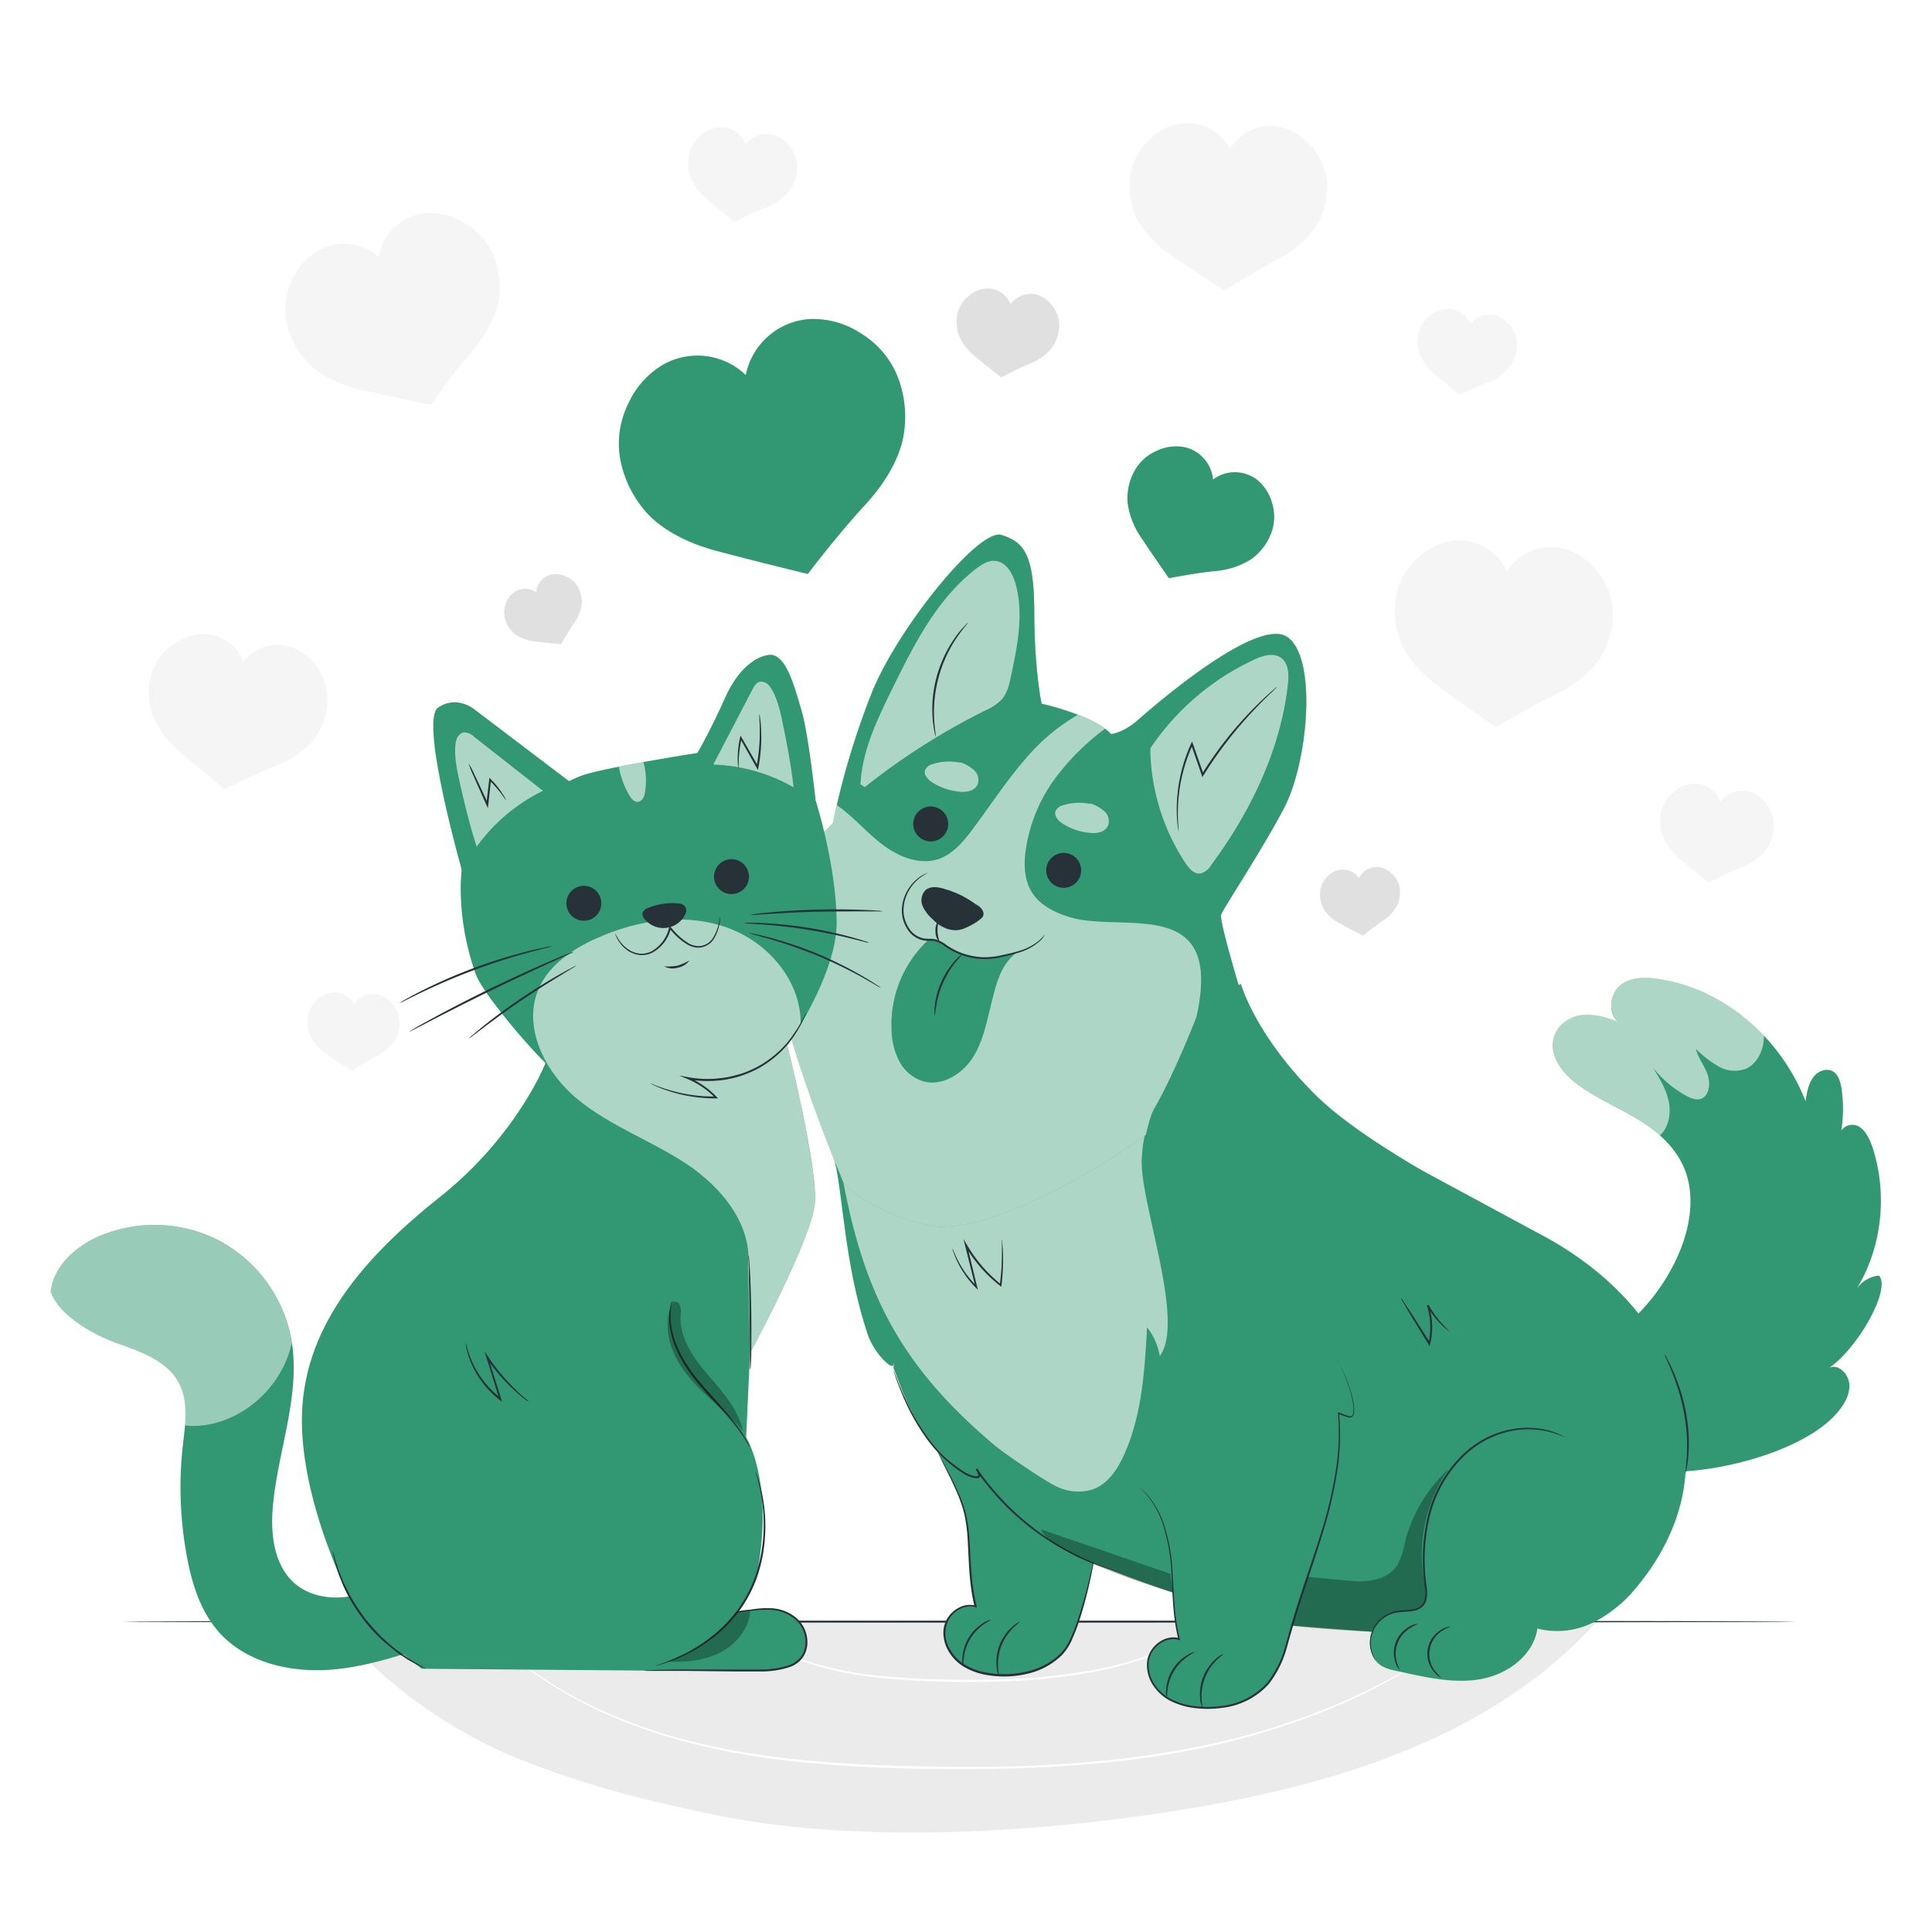 <svg class="animated" id="freepik_stories-cat-and-dog" xmlns="http://www.w3.org/2000/svg" viewBox="0 0 500 500" version="1.1" xmlns:xlink="http://www.w3.org/1999/xlink" xmlns:svgjs="http://svgjs.com/svgjs"><style>svg#freepik_stories-cat-and-dog:not(.animated) .animable {opacity: 0;}svg#freepik_stories-cat-and-dog.animated #freepik--Hearts--inject-23 {animation: 1.5s Infinite  linear floating;animation-delay: 0s;}            @keyframes floating {                0% {                    opacity: 1;                    transform: translateY(0px);                }                50% {                    transform: translateY(-10px);                }                100% {                    opacity: 1;                    transform: translateY(0px);                }            }        </style><g id="freepik--background-complete--inject-23" class="animable" style="transform-origin: 248.815px 253.056px;"><path d="M149.43,151.66a6.44,6.44,0,0,0-3-2.5,6.22,6.22,0,0,0-3.75-.48A5.09,5.09,0,0,0,139.5,151a5,5,0,0,0-.71,2.3,5,5,0,0,0-2-.85,5.07,5.07,0,0,0-3.87.91,6.26,6.26,0,0,0-2.12,3.14,6.44,6.44,0,0,0-.06,3.86,7.93,7.93,0,0,0,2.88,4,11.05,11.05,0,0,0,4.95,1.67c2.89.34,6.65.7,6.65.7s1.67-3,3.32-5.43a11,11,0,0,0,2-4.83A7.84,7.84,0,0,0,149.43,151.66Z" style="fill: rgb(224, 224, 224); transform-origin: 140.524px 157.654px;" id="el1ov6pbfnulz" class="animable"></path><path d="M362.21,229.66a6.41,6.41,0,0,0-1.84-3.4,6.18,6.18,0,0,0-3.32-1.82,5,5,0,0,0-5.35,2.85,4.92,4.92,0,0,0-1.56-1.52,5,5,0,0,0-3.93-.56,6.15,6.15,0,0,0-3.12,2.14,6.42,6.42,0,0,0-1.46,3.58,7.83,7.83,0,0,0,1.22,4.76,11.18,11.18,0,0,0,4,3.37c2.56,1.37,5.94,3.07,5.94,3.07s2.66-2.21,5.07-3.84a11.09,11.09,0,0,0,3.63-3.77A7.84,7.84,0,0,0,362.21,229.66Z" style="fill: rgb(224, 224, 224); transform-origin: 351.968px 233.252px;" id="el933ogar87wa" class="animable"></path><path d="M274.13,84.37a8.38,8.38,0,0,0-1.44-4.76A8,8,0,0,0,269,76.49a6.41,6.41,0,0,0-7.47,2.22,6.39,6.39,0,0,0-1.58-2.32,6.52,6.52,0,0,0-4.81-1.71,7.93,7.93,0,0,0-4.47,1.91,8.29,8.29,0,0,0-2.76,4.13,10.09,10.09,0,0,0,.33,6.31,14.3,14.3,0,0,0,4.17,5.26c2.89,2.38,6.7,5.39,6.7,5.39s3.92-2.11,7.38-3.55A14.24,14.24,0,0,0,272,90.3,10,10,0,0,0,274.13,84.37Z" style="fill: rgb(224, 224, 224); transform-origin: 260.842px 86.174px;" id="elvoi21ez1mr8" class="animable"></path><path d="M417.41,158.26a17.57,17.57,0,0,0-3.61-9.89,16.86,16.86,0,0,0-8.25-6.17,13.75,13.75,0,0,0-10.76,1.11A13.59,13.59,0,0,0,390,147.8,13.57,13.57,0,0,0,376,140a16.82,16.82,0,0,0-9.23,4.58,17.46,17.46,0,0,0-5.34,9.06A21.35,21.35,0,0,0,362.88,167c2.05,4.24,5.67,7.85,9.46,10.64,6.39,4.69,14.83,10.6,14.83,10.6s8-4.94,15.17-8.39c4.24-2.06,8.45-5,11.23-8.75A21.33,21.33,0,0,0,417.41,158.26Z" style="fill: rgb(245, 245, 245); transform-origin: 389.185px 164.068px;" id="elvyc34pes68" class="animable"></path><path d="M127.31,65.2a17.54,17.54,0,0,0-7.25-7.62,16.83,16.83,0,0,0-10-2.38A13.59,13.59,0,0,0,98,66.53,13.56,13.56,0,0,0,82.08,65a16.76,16.76,0,0,0-6.64,7.87,17.51,17.51,0,0,0-1.29,10.45,21.27,21.27,0,0,0,6.63,11.62c3.57,3.08,8.32,4.94,12.92,6,7.73,1.75,17.82,3.82,17.82,3.82S116.92,97,122.09,91c3.07-3.58,5.77-7.9,6.81-12.5A21.31,21.31,0,0,0,127.31,65.2Z" style="fill: rgb(245, 245, 245); transform-origin: 101.593px 79.955px;" id="el6zakrhu8qsa" class="animable"></path><path d="M343.4,47.22a15.83,15.83,0,0,0-3.57-8.83,15.18,15.18,0,0,0-7.64-5.34,12.29,12.29,0,0,0-13.89,5.53,12.34,12.34,0,0,0-3.42-4.17A12.52,12.52,0,0,0,305.39,32a15.23,15.23,0,0,0-8.21,4.42,15.88,15.88,0,0,0-4.57,8.36,19.28,19.28,0,0,0,1.71,12,27.29,27.29,0,0,0,8.88,9.35c5.92,4,13.73,9.15,13.73,9.15s7.13-4.71,13.48-8a27.36,27.36,0,0,0,9.9-8.25A19.35,19.35,0,0,0,343.4,47.22Z" style="fill: rgb(245, 245, 245); transform-origin: 317.873px 53.567px;" id="elher0gyj9dst" class="animable"></path><path d="M103.41,264.06a7.43,7.43,0,0,0-1.67-4.13,7.13,7.13,0,0,0-3.57-2.5A5.73,5.73,0,0,0,91.69,260a5.74,5.74,0,0,0-6-3.09A7.09,7.09,0,0,0,81.82,259a7.39,7.39,0,0,0-2.13,3.9,9,9,0,0,0,.8,5.6,12.73,12.73,0,0,0,4.14,4.37c2.77,1.89,6.42,4.27,6.42,4.27s3.32-2.2,6.29-3.76a12.83,12.83,0,0,0,4.63-3.85A9.09,9.09,0,0,0,103.41,264.06Z" style="fill: rgb(245, 245, 245); transform-origin: 91.487px 266.992px;" id="els9tpab8jhgl" class="animable"></path><path d="M206.31,43.61a8.75,8.75,0,0,0-1.43-5.08A8.38,8.38,0,0,0,201,35.14a6.9,6.9,0,0,0-5.42.15A6.81,6.81,0,0,0,193,37.35a6.81,6.81,0,0,0-1.63-2.5,6.93,6.93,0,0,0-5.08-1.91,8.49,8.49,0,0,0-4.78,1.94,8.77,8.77,0,0,0-3,4.33,10.66,10.66,0,0,0,.22,6.7,15,15,0,0,0,4.33,5.67c3,2.59,7,5.86,7,5.86s4.21-2.17,7.9-3.62a15.13,15.13,0,0,0,5.94-4A10.67,10.67,0,0,0,206.31,43.61Z" style="fill: rgb(245, 245, 245); transform-origin: 192.194px 45.187px;" id="elguod5fb12an" class="animable"></path><path d="M84.75,181.57a14.36,14.36,0,0,0-2.34-8.32A13.79,13.79,0,0,0,76,167.69,11.15,11.15,0,0,0,63,171.31a11.15,11.15,0,0,0-11-7.22,13.87,13.87,0,0,0-7.84,3.18,14.4,14.4,0,0,0-4.93,7.09,17.54,17.54,0,0,0,.36,11,24.84,24.84,0,0,0,7.09,9.3c5,4.24,11.49,9.6,11.49,9.6s6.89-3.55,12.94-5.94a24.73,24.73,0,0,0,9.74-6.47A17.43,17.43,0,0,0,84.75,181.57Z" style="fill: rgb(245, 245, 245); transform-origin: 61.636px 184.168px;" id="elw5srghw8zd" class="animable"></path><path d="M459.11,214a9.19,9.19,0,0,0-1.49-5.3,8.88,8.88,0,0,0-4.06-3.54,7.08,7.08,0,0,0-8.32,2.31,7.07,7.07,0,0,0-7-4.6,8.74,8.74,0,0,0-5,2,9.18,9.18,0,0,0-3.14,4.52,11.07,11.07,0,0,0,.23,7,15.74,15.74,0,0,0,4.51,5.92c3.15,2.7,7.32,6.11,7.32,6.11s4.38-2.26,8.24-3.78a15.86,15.86,0,0,0,6.2-4.12A11.09,11.09,0,0,0,459.11,214Z" style="fill: rgb(245, 245, 245); transform-origin: 444.377px 215.64px;" id="elxa0wvy80b9b" class="animable"></path><path d="M392.64,89.65A8,8,0,0,0,391.33,85a7.64,7.64,0,0,0-3.54-3.09,6.19,6.19,0,0,0-7.26,2A6.14,6.14,0,0,0,379,81.68a6.29,6.29,0,0,0-4.62-1.74,7.64,7.64,0,0,0-4.36,1.77,8,8,0,0,0-2.74,3.94,9.64,9.64,0,0,0,.2,6.1,13.84,13.84,0,0,0,3.94,5.17c2.75,2.35,6.39,5.34,6.39,5.34s3.82-2,7.19-3.3a13.76,13.76,0,0,0,5.41-3.6A9.73,9.73,0,0,0,392.64,89.65Z" style="fill: rgb(245, 245, 245); transform-origin: 379.762px 91.097px;" id="eluizxst77wo" class="animable"></path><path d="M87.14,420.47c11,15,30.67,28.37,48,35.1s30.43,10,48.64,13.87c36.3,7.75,83.46,5.28,123.18-1.25s79.94-19,106.71-49Z" style="fill: rgb(235, 235, 235); transform-origin: 250.405px 446.725px;" id="elzkcja14bl7b" class="animable"></path><path d="M379.68,421.38l-.53.45c-.38.29-.91.72-1.6,1.27-1.39,1.12-3.51,2.69-6.3,4.63s-6.31,4.18-10.53,6.55A156.45,156.45,0,0,1,346,441.51a188.3,188.3,0,0,1-40.92,12c-15.83,2.89-33.53,4.19-52.08,4.31s-36.26-.49-52.23-2.55A184.81,184.81,0,0,1,178.33,451a137.38,137.38,0,0,1-18.86-6.31,107.75,107.75,0,0,1-24.88-14.38c-2.67-2.11-4.65-3.87-5.94-5.1l-1.47-1.41c-.33-.32-.48-.5-.48-.5l.52.46,1.5,1.37c1.32,1.21,3.31,2.94,6,5a109.64,109.64,0,0,0,24.9,14.2,137.15,137.15,0,0,0,18.83,6.23,185.6,185.6,0,0,0,22.39,4.18c15.93,2,33.62,2.54,52.16,2.51s36.19-1.4,52-4.26a189.61,189.61,0,0,0,40.87-11.87A158.63,158.63,0,0,0,360.58,434c4.22-2.35,7.73-4.57,10.55-6.46s4.95-3.46,6.36-4.56l1.62-1.23C379.48,421.51,379.68,421.38,379.68,421.38Z" style="fill: rgb(255, 255, 255); transform-origin: 253.19px 439.607px;" id="elvj5786q55fr" class="animable"></path><path d="M316.43,419s-.08.08-.27.22l-.81.59c-.71.52-1.8,1.24-3.23,2.13a75.64,75.64,0,0,1-12.81,6.19,103,103,0,0,1-20.43,5.26,171.08,171.08,0,0,1-25.78,1.88,231.12,231.12,0,0,1-25.82-1.1,88,88,0,0,1-20.59-4.6A56.58,56.58,0,0,1,194,423.11c-1.38-1-2.4-1.79-3.08-2.36l-.75-.67-.25-.23a1.44,1.44,0,0,1,.28.19l.79.63c.69.55,1.73,1.32,3.12,2.27a58.85,58.85,0,0,0,12.68,6.27,89.58,89.58,0,0,0,20.52,4.46,237.93,237.93,0,0,0,25.77,1.06,174.14,174.14,0,0,0,25.7-1.83,104.51,104.51,0,0,0,20.38-5.14,78.1,78.1,0,0,0,12.83-6c1.44-.85,2.55-1.54,3.28-2l.84-.55Z" style="fill: rgb(255, 255, 255); transform-origin: 253.175px 427.145px;" id="eldbqj3hdzriv" class="animable"></path></g><g id="freepik--Floor--inject-23" class="animable" style="transform-origin: 248.23px 419.68px;"><path d="M464.79,419.68c0,.14-97,.26-216.55.26s-216.57-.12-216.57-.26,96.94-.26,216.57-.26S464.79,419.53,464.79,419.68Z" style="fill: rgb(38, 50, 56); transform-origin: 248.23px 419.68px;" id="elbbz8xvg8bs7" class="animable"></path></g><g id="freepik--Dog--inject-23" class="animable" style="transform-origin: 343.541px 290.284px;"><path d="M486.27,330.12A8,8,0,0,0,480.2,334c6.72-10.47,8.43-24.64,4.47-36.87-.78-2.37-1.94-4.89-4.08-5.82a3.51,3.51,0,0,0-4.06,1.27,35.48,35.48,0,0,0,.06-10.79c-.24-1.6-.68-3.33-1.89-4.28-1.67-1.32-4.14-.45-5.42,1.27s-1.69,4-2,6.22c-6.63-17-22-29.58-38.65-31.72-3.31-.43-7-.37-9.53,1.9s-3.05,7.43-.15,9.3c-3.14-1.15-6.43-2.2-9.69-1.77s-6.5,2.72-7.24,6.22c-1,4.54,2.46,8.85,6,11.52,4.83,3.62,10.35,5.93,15.48,9s10.07,7.22,12.45,13.07c3,7.46,1.25,16.2-2.12,23.35-6.29,13.37-18.11,23.39-31.54,26.72l10.94,24.17c13.84,9.44,51.32,1.75,62.22-11.13,1.72-2,3.32-4.55,3.15-7.35s-3-5.48-5.26-4.25C480.79,349,489.51,333.55,486.27,330.12Z" style="fill: rgb(49, 152, 115); transform-origin: 444.405px 317.014px;" id="el4duqcpaevfg" class="animable"></path><g id="elb97o4wj05as"><g style="opacity: 0.6; transform-origin: 429.168px 273.436px;" class="animable"><path d="M402,268.9c-1,4.54,2.46,8.85,6,11.52,4.83,3.62,10.35,5.93,15.48,9a41.31,41.31,0,0,1,6.1,4.42c2.09-1.83,2.88-5.26,2.38-8.27-.57-3.46-2.45-6.49-4.28-9.4a28.55,28.55,0,0,0,8.71,7.42c1.23.67,2.65,1.25,3.93.74,2.07-.84,2.4-4,1.58-6.3s-2.4-4.21-3-6.56a27.06,27.06,0,0,0,6,4.59,8.22,8.22,0,0,0,7.06.48c2.56-1.19,4.17-4.15,4.49-7.19a12.38,12.38,0,0,0,.06-1.36c-7.58-8-17.47-13.42-27.86-14.75-3.31-.43-7-.37-9.53,1.9s-3.05,7.43-.15,9.3c-3.14-1.15-6.43-2.2-9.69-1.77S402.71,265.4,402,268.9Z" style="fill: rgb(255, 255, 255); transform-origin: 429.168px 273.436px;" id="elprxfknn1rw" class="animable"></path></g></g><path d="M398,319.09l-29.64-16s-18.09-10.19-27.21-19.05c-16.19-15.73-20-29.39-20-29.39l-87.4,40.12L216,300.4c2.22,9.29,2.55,26.86,8.51,44.83,1.65,5,6.52,9.6,6.74,7.93.17-1.39,0,.92,0,.92,3.09,8.16,6.66,18.75,17.25,26.12,7.93,12,24.88,18.86,31.81,22.82,10.25,5.85,49.15,17.33,49.15,17.33l30.25,2.31,75.82-60.17S431,336.21,398,319.09Z" style="fill: rgb(49, 152, 115); transform-origin: 325.765px 338.655px;" id="eltj1yc7ubwrs" class="animable"></path><path d="M295.17,385.14c5.18,4.54,7.17,11.71,7.88,18.55s.39,13.84,2.11,20.5c-3.41-1-7.19,1.74-7.94,5.22s1.07,7.15,3.88,9.33a17.67,17.67,0,0,0,10,3.24c6,.33,12.47-1.34,16.59-5.77,3.78-4.06,5.1-9.75,6.6-15.1,2.56-9.16,6-18.06,8.64-27.2s4.41-18.7,3.49-28.17l2.58.9c3.19.93.14-9.76-3.05-14.57" style="fill: rgb(49, 152, 115); transform-origin: 322.76px 397.045px;" id="elpa27mnpysa" class="animable"></path><path d="M345.93,352.07a10.33,10.33,0,0,1,.7,1.07,29.59,29.59,0,0,1,1.66,3.35,33.89,33.89,0,0,1,1.84,5.72,14.13,14.13,0,0,1,.29,1.82,5.21,5.21,0,0,1-.11,2,1.07,1.07,0,0,1-.78.8,1.65,1.65,0,0,1-.59,0l-.51-.18-2.08-.71.2-.17a60.43,60.43,0,0,1-.36,14.19,109.5,109.5,0,0,1-3.89,16.87c-1.79,6-4,12.21-6.12,18.83-1.07,3.3-2,6.73-3,10.21a27.2,27.2,0,0,1-4.82,9.95A19.14,19.14,0,0,1,316.21,442a27,27,0,0,1-6.72.08,19.19,19.19,0,0,1-6.31-1.76,11.89,11.89,0,0,1-4.77-4.19,9.36,9.36,0,0,1-1.55-5.91c.36-4.14,4.61-7.34,8.36-6.26l-.27.26c-1.51-6.1-1.44-11.86-1.78-16.86A47.8,47.8,0,0,0,301,394.62a23,23,0,0,0-3.88-7.31,17.69,17.69,0,0,0-1.46-1.63c-.35-.34-.53-.54-.53-.54a14.6,14.6,0,0,1,2.1,2.09,22.65,22.65,0,0,1,4,7.31,47.12,47.12,0,0,1,2.25,12.82c.37,5,.34,10.76,1.85,16.77l.09.37-.36-.1c-3.43-1-7.47,2-7.77,5.88a8.84,8.84,0,0,0,1.49,5.61,11.3,11.3,0,0,0,4.59,4,18.43,18.43,0,0,0,6.14,1.7,26,26,0,0,0,6.59-.08A18.64,18.64,0,0,0,328,435.44a26.78,26.78,0,0,0,4.72-9.77c1-3.45,1.91-6.91,3-10.21,2.1-6.63,4.36-12.87,6.17-18.81a109.38,109.38,0,0,0,3.93-16.8,61.17,61.17,0,0,0,.45-14.1l0-.24.23.08,2.08.73a2.07,2.07,0,0,0,1,.22.8.8,0,0,0,.56-.61,5,5,0,0,0,.12-1.88,16.36,16.36,0,0,0-.27-1.79,34.85,34.85,0,0,0-1.76-5.7,33.34,33.34,0,0,0-1.57-3.37c-.2-.36-.36-.63-.47-.84A1.75,1.75,0,0,1,345.93,352.07Z" style="fill: rgb(38, 50, 56); transform-origin: 322.8px 397.161px;" id="elfka0s8widyg" class="animable"></path><path d="M309.21,427.52c0,.08-.74.41-1.83,1.18a12.28,12.28,0,0,0-5.22,8.61c-.18,1.32-.12,2.16-.2,2.17a5.28,5.28,0,0,1-.17-2.21,11.26,11.26,0,0,1,5.39-8.88A5.21,5.21,0,0,1,309.21,427.52Z" style="fill: rgb(38, 50, 56); transform-origin: 305.476px 433.5px;" id="eluych2monyom" class="animable"></path><path d="M316.68,428c.05.07-.72.56-1.74,1.57a13.14,13.14,0,0,0-3.07,4.6,13.47,13.47,0,0,0-.9,5.47c.07,1.43.29,2.31.21,2.33a6,6,0,0,1-.57-2.31,12.07,12.07,0,0,1,4.08-10.37A5.86,5.86,0,0,1,316.68,428Z" style="fill: rgb(38, 50, 56); transform-origin: 313.613px 434.985px;" id="elxljmhy8ck0l" class="animable"></path><path d="M242.8,376.05c3.23,6.74,6.84,12.44,7.54,19.28s.4,13.84,2.11,20.5c-3.41-1-7.18,1.75-7.93,5.22s1.06,7.16,3.87,9.34a17.79,17.79,0,0,0,10,3.23c6,.34,12.47-1.34,16.59-5.77,3.78-4.06,6.87-18.12,8-23.56" style="fill: rgb(49, 152, 115); transform-origin: 262.89px 404.856px;" id="el6ry2dvjloh" class="animable"></path><path d="M283,404.29a1.73,1.73,0,0,1,0,.3q-.06.33-.15.87c-.15.76-.37,1.89-.69,3.33a104.46,104.46,0,0,1-3.3,12c-.43,1.25-1,2.53-1.56,3.85a13.4,13.4,0,0,1-2.53,3.75,18.55,18.55,0,0,1-8.69,4.73,26.14,26.14,0,0,1-11,.31,17,17,0,0,1-5.49-2,11.29,11.29,0,0,1-4.22-4.29,9.52,9.52,0,0,1-1.22-4.27,7.14,7.14,0,0,1,1.14-4.21,7.55,7.55,0,0,1,3.2-2.76,6.58,6.58,0,0,1,2-.55,6.14,6.14,0,0,1,2.05.19l-.31.3c-1.47-5.89-1.44-11.56-1.76-16.54a43.19,43.19,0,0,0-.8-7,34,34,0,0,0-1.87-5.72c-1.44-3.38-2.82-6-3.68-7.78-.44-.91-.78-1.6-1-2.08-.1-.22-.18-.4-.24-.55s-.08-.18-.07-.19a1,1,0,0,1,.11.18c.07.14.16.31.28.52.25.5.61,1.18,1.06,2,.91,1.79,2.33,4.35,3.82,7.74a34.63,34.63,0,0,1,2,5.76,43.08,43.08,0,0,1,.85,7c.36,5,.36,10.64,1.82,16.45l.11.43-.42-.13c-2.44-.73-5.26.66-6.71,2.92a7.68,7.68,0,0,0,.11,7.95,10.87,10.87,0,0,0,4,4.1,16.39,16.39,0,0,0,5.32,1.94,25.78,25.78,0,0,0,10.74-.28,18.15,18.15,0,0,0,8.5-4.56,13,13,0,0,0,2.47-3.63,38.41,38.41,0,0,0,1.58-3.8,116,116,0,0,0,3.46-12q.5-2.12.78-3.3c.08-.36.15-.64.2-.86A1.32,1.32,0,0,1,283,404.29Z" style="fill: rgb(38, 50, 56); transform-origin: 262.907px 404.925px;" id="ell6zaq60ug5d" class="animable"></path><path d="M256.51,419.16c0,.08-.74.41-1.84,1.18a12.33,12.33,0,0,0-5.22,8.61c-.18,1.33-.11,2.17-.2,2.17a5.25,5.25,0,0,1-.17-2.2,11.36,11.36,0,0,1,5.39-8.89A5.42,5.42,0,0,1,256.51,419.16Z" style="fill: rgb(38, 50, 56); transform-origin: 252.771px 425.14px;" id="eloconvui4hj" class="animable"></path><path d="M264,419.68c0,.07-.71.55-1.74,1.56a13.57,13.57,0,0,0-3.07,4.61,13.42,13.42,0,0,0-.89,5.46c.06,1.44.29,2.31.2,2.33a5.89,5.89,0,0,1-.57-2.3A12.07,12.07,0,0,1,262,421,5.76,5.76,0,0,1,264,419.68Z" style="fill: rgb(38, 50, 56); transform-origin: 260.933px 426.66px;" id="elvinvc9sxkv" class="animable"></path><path d="M290.41,407a5.07,5.07,0,0,1-.86-.2c-.55-.15-1.38-.35-2.42-.68a64.84,64.84,0,0,1-8.62-3.41,68.36,68.36,0,0,1-11.69-7.22,66.87,66.87,0,0,1-11.92-11.88c-.86-1.06-1.59-2.19-2.38-3.26l.43-.3a4,4,0,0,1,.8,1.65.81.81,0,0,1-.19.59.87.87,0,0,1-.51.26,2.59,2.59,0,0,1-.93-.05,8.33,8.33,0,0,1-3.09-1.35l0,0a34,34,0,0,1-9.33-9,54.26,54.26,0,0,1-5.18-8.92c-1.21-2.64-2-4.8-2.56-6.3-.27-.74-.44-1.33-.57-1.73a5.23,5.23,0,0,1-.17-.6,2.61,2.61,0,0,1,.25.57c.17.43.38,1,.66,1.7.56,1.48,1.43,3.62,2.69,6.22a55,55,0,0,0,5.23,8.81,34.16,34.16,0,0,0,9.25,8.85h0l0,0a8.15,8.15,0,0,0,2.87,1.24c.51.1,1.11.09,1-.26a3.54,3.54,0,0,0-.7-1.38l.42-.3c.78,1.06,1.51,2.18,2.37,3.23a67.6,67.6,0,0,0,11.79,11.82A69.1,69.1,0,0,0,287.19,406c1,.36,1.85.59,2.39.77A4.93,4.93,0,0,1,290.41,407Z" style="fill: rgb(38, 50, 56); transform-origin: 260.815px 380.8px;" id="elzn2c134d6yi" class="animable"></path><path d="M427.13,350.22,398.83,372c-8.32,1.19-14,6.88-19.67,13.06-7.47,8.1-5.78,16.21-8,24.31A30.21,30.21,0,0,1,369,414c-1.69,3.63-6.13,2.55-8.45,3.25-2.77.83-4,2.15-5.3,4.75a7.57,7.57,0,0,0,1.15,8.2c1.69,1.78,4.53,2.12,6.93,2.65,6.69,1.46,13.6,2.94,20.32,1.62s13.23-6.2,14.23-13A20.8,20.8,0,0,0,412.12,420a34.16,34.16,0,0,0,11.33-9.12c7-8.29,12.09-18.85,12.75-29.68S433.09,359.29,427.13,350.22Z" style="fill: rgb(49, 152, 115); transform-origin: 395.403px 392.601px;" id="el51fo2308whg" class="animable"></path><path d="M405,372a.68.68,0,0,1-.23-.08l-.65-.28a19.24,19.24,0,0,0-2.57-.92,22,22,0,0,0-9.88-.48,23.89,23.89,0,0,0-6.52,2.14,25.76,25.76,0,0,0-6.41,4.57A32.7,32.7,0,0,0,370,392.49a48.83,48.83,0,0,0-.81,18.05,7.85,7.85,0,0,1-.26,4.16,3.55,3.55,0,0,1-1.37,1.55,5.21,5.21,0,0,1-1.85.66c-1.26.22-2.48.2-3.61.33a8,8,0,0,0-3.09.95,8,8,0,0,0-4.15,8.28,9.45,9.45,0,0,0,1.23,3.42,4,4,0,0,1-.53-.79,7.92,7.92,0,0,1-.9-2.6,8.3,8.3,0,0,1,.41-4.32,8.49,8.49,0,0,1,7-5.34c1.17-.14,2.38-.13,3.58-.35a3.65,3.65,0,0,0,2.89-2,7.45,7.45,0,0,0,.19-3.92,48.7,48.7,0,0,1,.79-18.22,32.86,32.86,0,0,1,8.93-15.81,26.16,26.16,0,0,1,6.55-4.61,24,24,0,0,1,6.65-2.11,21.68,21.68,0,0,1,10,.64A15,15,0,0,1,405,372Z" style="fill: rgb(38, 50, 56); transform-origin: 379.77px 399.7px;" id="elt78o1i4tnpb" class="animable"></path><path d="M362.22,432.13a4.31,4.31,0,0,1-1.08-1.93,7.68,7.68,0,0,1,3.71-9.28,4.15,4.15,0,0,1,2.12-.64c0,.08-.81.27-1.93,1a7.84,7.84,0,0,0-3.55,8.86C361.83,431.38,362.3,432.08,362.22,432.13Z" style="fill: rgb(38, 50, 56); transform-origin: 363.85px 426.205px;" id="elt62xczyqet" class="animable"></path><path d="M373,434.18a1.63,1.63,0,0,1-.61-.32,6,6,0,0,1-1.35-1.27,7.21,7.21,0,0,1,1.93-10.81,6.2,6.2,0,0,1,1.71-.73,1.54,1.54,0,0,1,.68-.08,17.11,17.11,0,0,0-2.19,1.12,7.15,7.15,0,0,0-1.84,10.28A18.12,18.12,0,0,0,373,434.18Z" style="fill: rgb(38, 50, 56); transform-origin: 372.378px 427.571px;" id="elxbmzxi7579e" class="animable"></path><path d="M436.2,381.18c-.1,0,.21-1.77.35-4.64a47.39,47.39,0,0,0,0-5,53.81,53.81,0,0,0-.77-6.1,56.26,56.26,0,0,0-3.22-10.7c-.54-1.33-1-2.4-1.35-3.12a6.25,6.25,0,0,1-.47-1.17,6.53,6.53,0,0,1,.65,1.08c.4.7.92,1.74,1.51,3.06a49.59,49.59,0,0,1,3.39,10.75,46.63,46.63,0,0,1,.74,6.18,41.17,41.17,0,0,1-.08,5.07,28.61,28.61,0,0,1-.44,3.4A6.77,6.77,0,0,1,436.2,381.18Z" style="fill: rgb(38, 50, 56); transform-origin: 433.907px 365.815px;" id="eljvmdzbuzum" class="animable"></path><path d="M375.06,344.56a2.6,2.6,0,0,1-.52-.37c-.33-.26-.79-.67-1.35-1.21a24.5,24.5,0,0,1-3.92-5.07l.41-.19a17.61,17.61,0,0,1,.88,7.56,17.28,17.28,0,0,1-.44,2.46l-.15.59-.32-.52c-2.08-3.35-3.9-6.32-5.18-8.47L363,336.81a5,5,0,0,1-.49-.95,4.31,4.31,0,0,1,.64.85l1.63,2.45c1.36,2.1,3.23,5,5.33,8.38l-.47.07a17.34,17.34,0,0,0,.42-2.38,17.89,17.89,0,0,0-.79-7.36l.42-.19a27.12,27.12,0,0,0,3.72,5.11C374.43,343.92,375.1,344.51,375.06,344.56Z" style="fill: rgb(38, 50, 56); transform-origin: 368.786px 342.095px;" id="elthvfb2p0o9n" class="animable"></path><g id="el03evv0nijk2j"><g style="opacity: 0.3; transform-origin: 354.64px 401.235px;" class="animable"><path d="M374.9,380.18a38.54,38.54,0,0,0-11.33,19.1,18.78,18.78,0,0,1-1.94,5.78c-2.33,3.61-7.26,4.52-11.55,4.11l-11.61-1.07-4.09,12.62c7.49,1,20.6,1.57,20.6,1.57,1.77-3.64,4.39-5.35,8.26-5.46a15.82,15.82,0,0,0,3.22-.46,3.77,3.77,0,0,0,2.46-3.22,13.46,13.46,0,0,0-.39-4.27A38.71,38.71,0,0,1,374.9,380.18Z" id="eljynljurmwyb" class="animable" style="transform-origin: 354.64px 401.235px;"></path></g></g><g id="elyabmcd7zob"><path d="M269.4,395.8l33.45,11.49.77,4.89S272,402.83,269.4,395.8Z" style="opacity: 0.3; transform-origin: 286.51px 403.99px;" class="animable"></path></g><g id="elk903e1a2tc9"><g style="opacity: 0.6; transform-origin: 262.025px 323.341px;" class="animable"><path d="M305.11,260.66,218.28,306c5.6,30,15.83,48.41,39.17,68.08,2.47,2.08,13.18,9.39,16.14,10.69a12.54,12.54,0,0,0,9.42.61c3.8-1.46,6.23-5.17,7.9-8.88,4.64-10.26,5.33-21.79,5.95-33a16.45,16.45,0,0,1,3.29,7.45c6.72-9-5.24-39.86-4.66-51.07C296.5,280.37,308.7,279.86,305.11,260.66Z" style="fill: rgb(255, 255, 255); transform-origin: 262.025px 323.341px;" id="elthhdxt9yab9" class="animable"></path></g></g><path d="M218.37,306.24s-18-42.4-18.25-60.89,15.39-32.2,15.39-32.2a206.93,206.93,0,0,1,10.3-34.36c6.86-16.63,27.58-42.22,33.37-40.38s8.45,5,8.48,20,1.9,23.66,1.9,23.66,13.63,3,18,7.9c0,0,3.09-.28,6.92-3.62s31-27.08,38.79-21.44,5.14,32.62-.92,44.14-16,26.36-16.33,27.73,3.72,18.56,1.49,27.41-8.64,20-19.42,28.35-43,28.2-58.36,24.46S218.37,306.24,218.37,306.24Z" style="fill: rgb(49, 152, 115); transform-origin: 269.103px 227.89px;" id="eltelx40sim6k" class="animable"></path><g id="el711nx8p9xn6"><path d="M218.37,306.24s-18-42.4-18.25-60.89,15.39-32.2,15.39-32.2a206.93,206.93,0,0,1,10.3-34.36c6.86-16.63,27.58-42.22,33.37-40.38s8.45,5,8.48,20,1.9,23.66,1.9,23.66,13.63,3,18,7.9c0,0,3.09-.28,6.92-3.62s31-27.08,38.79-21.44,5.14,32.62-.92,44.14-16,26.36-16.33,27.73,3.72,18.56,1.49,27.41-8.64,20-19.42,28.35-43,28.2-58.36,24.46S218.37,306.24,218.37,306.24Z" style="fill: rgb(255, 255, 255); opacity: 0.6; transform-origin: 269.103px 227.89px;" class="animable"></path></g><path d="M332.33,209.08c6.06-11.52,8.67-38.5.92-44.14S298.3,183,294.46,186.38s-6.92,3.62-6.92,3.62a10.23,10.23,0,0,0-1.56-1.4,62,62,0,0,0-12.27,12,41.18,41.18,0,0,0-8.37,20.28c-.34,3.31-.16,6.82,1.51,9.71,2.08,3.59,6.09,5.6,10.06,6.79,13.77,4.14,39.92-6,32.71,25.86,0,0-5.64,14.59-10.89,23.63-1.35,2.33-2.22,7.44-3,10,.9-.65,5.51.69,6.23.13,10.79-8.33,26.18-18.68,23.27-27.33-4.65-13.82-9.62-31.52-9.25-32.88S326.27,220.59,332.33,209.08Z" style="fill: rgb(49, 152, 115); transform-origin: 301.624px 230.608px;" id="el6b2n2uklp6s" class="animable"></path><g id="elfyxoa8i9pqq"><g style="opacity: 0.6; transform-origin: 315.564px 197.786px;" class="animable"><path d="M331.44,170.18c-1.85-1.25-4.34-.59-6.38.31a65.73,65.73,0,0,0-27.36,23.18,54.87,54.87,0,0,0,9.15,29.77c.91,1.36,2.22,2.84,3.84,2.62a4.57,4.57,0,0,0,2.76-2.17c10.18-13.79,17.95-29.75,19.86-46.79C333.59,174.6,333.52,171.59,331.44,170.18Z" style="fill: rgb(255, 255, 255); transform-origin: 315.564px 197.786px;" id="elbke1gloyrv6" class="animable"></path></g></g><path d="M251.71,214.61c4.53-6.06,8.66-12.43,13.62-18.14A51.52,51.52,0,0,1,278.94,185a73.58,73.58,0,0,0-9.38-2.86s-1.87-8.6-1.9-23.66-2.7-18.2-8.48-20-26.51,23.75-33.37,40.38a201.66,201.66,0,0,0-9.24,29.55l.19.09c4.26,3,7.63,7.08,11.79,10.2s9.63,5.28,14.54,3.56C246.75,220.9,249.38,217.72,251.71,214.61Z" style="fill: rgb(49, 152, 115); transform-origin: 247.755px 180.629px;" id="elir36iy25f6p" class="animable"></path><path d="M252.48,234a24.81,24.81,0,0,0-7.81-3.87c-1.72-.57-3.82-.94-5.17.27a3.74,3.74,0,0,0-.73,4.05,9.61,9.61,0,0,0,2.62,3.46,9.5,9.5,0,0,0,3.86,2.51c2.48.68,3.72.22,6-.94a12.75,12.75,0,0,0,2.9-2C254.78,236.87,254.87,235.25,252.48,234Z" style="fill: rgb(38, 50, 56); transform-origin: 246.499px 235.167px;" id="ellt5n58qsh7o" class="animable"></path><path d="M263.13,246.49c-4.07,3.15-5.16,7.63-6.43,12.62s-2.16,10.21-4.92,14.55-8.07,7.61-13,6.14a10.66,10.66,0,0,1-6.17-5.38,18.79,18.79,0,0,1-1.89-8.12,29.89,29.89,0,0,1,9.58-23.09,14.61,14.61,0,0,1,4.06,1.24c1.14.76,7.56,4.58,12.23,3.44S263.13,246.49,263.13,246.49Z" style="fill: rgb(49, 152, 115); transform-origin: 246.914px 261.684px;" id="el9e65bzzud9n" class="animable"></path><path d="M241.93,262.93a8.08,8.08,0,0,1,0-2.65,20.43,20.43,0,0,1,1.68-6.18,20.83,20.83,0,0,1,3.46-5.4,8.15,8.15,0,0,1,2-1.76c.06.07-.69.75-1.71,2a24.39,24.39,0,0,0-3.26,5.37,23.65,23.65,0,0,0-1.79,6C242,261.92,242,262.93,241.93,262.93Z" style="fill: rgb(38, 50, 56); transform-origin: 245.447px 254.935px;" id="elcgo03w08sz" class="animable"></path><path d="M270.42,241.88a2.28,2.28,0,0,1-.3.5,7.32,7.32,0,0,1-1.09,1.24,14.15,14.15,0,0,1-5.35,2.9,41.2,41.2,0,0,1-4.07,1.06,19.55,19.55,0,0,1-4.8.63,17.86,17.86,0,0,1-10.43-3.44,7.2,7.2,0,0,0-2.5-1.2c-.88-.18-1.83,0-2.79-.19a6.33,6.33,0,0,1-4.36-3.09,8.74,8.74,0,0,1-1.33-4.68,10.29,10.29,0,0,1,.92-4.14,11.1,11.1,0,0,1,3.9-4.65,9.77,9.77,0,0,1,1.47-.79,2.92,2.92,0,0,1,.54-.19s-.73.33-1.89,1.15a11.21,11.21,0,0,0-3.68,4.62,10.3,10.3,0,0,0-.83,4,8.49,8.49,0,0,0,1.3,4.43,5.91,5.91,0,0,0,4,2.84c.86.15,1.81,0,2.81.18a7.77,7.77,0,0,1,2.69,1.28,17.59,17.59,0,0,0,10.14,3.39,19.67,19.67,0,0,0,4.71-.57c1.47-.31,2.84-.62,4.05-1a14.48,14.48,0,0,0,5.32-2.69A20.09,20.09,0,0,0,270.42,241.88Z" style="fill: rgb(38, 50, 56); transform-origin: 251.91px 237.025px;" id="elbyjwtak13jh" class="animable"></path><g id="el5cexw4vmwj7"><g style="opacity: 0.6; transform-origin: 243.273px 174.429px;" class="animable"><path d="M223.81,203.71a175.52,175.52,0,0,1,31.1-19.8,13.64,13.64,0,0,0,4.35-2.9c1.44-1.65,1.94-3.88,2.39-6,1.67-7.89,3.34-16.15,1.18-23.92-.76-2.73-2.49-5.72-5.32-5.93-1.79-.14-3.43.9-4.86,2-10.19,7.82-16.18,19.78-21.84,31.32-3.81,7.78-7.7,15.84-8.12,24.5" style="fill: rgb(255, 255, 255); transform-origin: 243.273px 174.429px;" id="ell2fy7upgf3s" class="animable"></path></g></g><path d="M243.06,243.75a3.89,3.89,0,0,1-.95-2.69,4,4,0,0,1,.73-2.77c.16.06-.27,1.25-.21,2.74S243.21,243.68,243.06,243.75Z" style="fill: rgb(38, 50, 56); transform-origin: 242.587px 241.02px;" id="ellwxhmsf9kwe" class="animable"></path><g id="eluz4ylcc165"><g style="opacity: 0.6; transform-origin: 280.017px 211.678px;" class="animable"><path d="M282.18,208.06a13.86,13.86,0,0,0-7,.32,3,3,0,0,0-2,1.51c-.47,1.25.68,2.51,1.8,3.24a15.59,15.59,0,0,0,7.12,2.42,6.72,6.72,0,0,0,2.68-.21,3.23,3.23,0,0,0,2-1.69,3.47,3.47,0,0,0-1-3.72,10.24,10.24,0,0,0-3.56-2" style="fill: rgb(255, 255, 255); transform-origin: 280.017px 211.678px;" id="elfhkwnwt8725" class="animable"></path></g></g><g id="elo5fiox841sf"><g style="opacity: 0.6; transform-origin: 246.269px 201.008px;" class="animable"><path d="M248.49,197.39a13.81,13.81,0,0,0-7,.32,3,3,0,0,0-2.05,1.51c-.48,1.25.67,2.51,1.79,3.24a15.63,15.63,0,0,0,7.12,2.42,6.72,6.72,0,0,0,2.68-.21,3.25,3.25,0,0,0,2-1.69,3.49,3.49,0,0,0-1-3.72,10.15,10.15,0,0,0-3.56-2" style="fill: rgb(255, 255, 255); transform-origin: 246.269px 201.008px;" id="elk9dnf5qw729" class="animable"></path></g></g><path d="M250.52,161.14c.07.07-1.18,1.35-2.8,3.72a34.32,34.32,0,0,0-2.52,4.34A34.58,34.58,0,0,0,241.87,181a35.19,35.19,0,0,0-.12,5c.15,2.86.54,4.61.44,4.63a5.82,5.82,0,0,1-.33-1.22,14,14,0,0,1-.26-1.45c-.07-.57-.19-1.22-.22-1.94a31,31,0,0,1,0-5.09A32.51,32.51,0,0,1,244.77,169a30.9,30.9,0,0,1,2.65-4.34c.41-.6.84-1.1,1.2-1.54a13.46,13.46,0,0,1,1-1.1A5.71,5.71,0,0,1,250.52,161.14Z" style="fill: rgb(38, 50, 56); transform-origin: 245.899px 175.885px;" id="elcaau0bl5bje" class="animable"></path><path d="M279.8,225.34a4.52,4.52,0,1,1-4.42-4.61A4.51,4.51,0,0,1,279.8,225.34Z" style="fill: rgb(38, 50, 56); transform-origin: 275.281px 225.249px;" id="elgpb5afxw0u4" class="animable"></path><path d="M245.39,213.33a4.52,4.52,0,1,1-4.42-4.61A4.52,4.52,0,0,1,245.39,213.33Z" style="fill: rgb(38, 50, 56); transform-origin: 240.871px 213.239px;" id="el25mchw57uwc" class="animable"></path><path d="M330.52,177.78a4,4,0,0,1-.42.44l-1.25,1.2c-1.09,1-2.65,2.56-4.5,4.52a106,106,0,0,0-12.88,16.71l-.29.47-.18-.52c-.08-.25-.18-.52-.27-.79-.87-2.48-1.7-4.89-2.49-7.15l.47,0a42.51,42.51,0,0,0-3.84,15.94,44.24,44.24,0,0,0,.06,4.82,15,15,0,0,1,.09,1.74,1.52,1.52,0,0,1-.09-.44c0-.29-.12-.72-.18-1.28a38.77,38.77,0,0,1-.2-4.85,41.15,41.15,0,0,1,3.7-16.14l.26-.57.21.59,2.5,7.15.27.79-.46-.05a98.27,98.27,0,0,1,13.06-16.69c1.89-1.93,3.49-3.42,4.62-4.42.56-.5,1-.87,1.32-1.13A2.34,2.34,0,0,1,330.52,177.78Z" style="fill: rgb(38, 50, 56); transform-origin: 317.531px 196.47px;" id="el87sb0fyp2pv" class="animable"></path><path d="M259.26,320.78a3.4,3.4,0,0,1,.13.84c.06.55.12,1.37.17,2.4a54.61,54.61,0,0,1-.37,8.61l-.05.39-.31-.25a35.91,35.91,0,0,1-8.36-9.23c-.24-.38-.46-.76-.68-1.13l.48-.19,2.61,10.8.19.78-.56-.57a25.3,25.3,0,0,1-4.92-7.08,22.41,22.41,0,0,1-.9-2.25,3.76,3.76,0,0,1-.22-.83,4.26,4.26,0,0,1,.35.78c.22.51.54,1.26,1,2.18a26.64,26.64,0,0,0,5,6.88l-.37.21c-.79-3.17-1.71-6.84-2.69-10.78l-.42-1.7.9,1.51c.22.37.44.74.67,1.11a36.87,36.87,0,0,0,8.19,9.16l-.36.15a62.48,62.48,0,0,0,.56-8.54c0-1,0-1.78,0-2.4A4.61,4.61,0,0,1,259.26,320.78Z" style="fill: rgb(38, 50, 56); transform-origin: 253.033px 327.22px;" id="eli2sumxdxhhf" class="animable"></path></g><g id="freepik--Cat--inject-23" class="animable" style="transform-origin: 120.735px 301.01px;"><path d="M107.73,404.63c-4.64,3.27-9.46,6.49-14.93,8s-11.79,1-16.19-2.56c-5.64-4.6-6.66-12.83-6-20.09,1.27-14.78,7.52-29.43,4.67-44a36.57,36.57,0,0,0-18.56-24.91,36.54,36.54,0,0,0-31-1.18c-6.13,2.65-11.87,7.73-12.6,14.36,2,6.16,11.17,11.25,17.26,13.41s12.86,4.52,15.9,10.22c2.64,4.95,1.64,10.94,1,16.52a98.36,98.36,0,0,0,1.08,28.4c1.3,7,3.48,14.11,8.19,19.47,7.36,8.38,19.59,10.89,30.68,9.7s21.56-5.48,32.24-8.67Z" style="fill: rgb(49, 152, 115); transform-origin: 66.295px 374.624px;" id="elrziutoiw3n" class="animable"></path><g id="elq4b5vk0l8pl"><g style="opacity: 0.5; transform-origin: 44.295px 343.017px;" class="animable"><path d="M74.39,351.31a28.71,28.71,0,0,0,1.12-3.74q-.12-.79-.27-1.59a36.57,36.57,0,0,0-18.56-24.91,36.54,36.54,0,0,0-31-1.18c-6.13,2.65-11.87,7.73-12.6,14.36,2,6.16,11.17,11.25,17.26,13.41s12.86,4.52,15.9,10.22c1.78,3.34,1.9,7.15,1.61,11a17.11,17.11,0,0,0,3.35.12C61.42,368.37,70.75,360.93,74.39,351.31Z" style="fill: rgb(255, 255, 255); transform-origin: 44.295px 343.017px;" id="el2q88o43ekvm" class="animable"></path></g></g><path d="M183.76,419.25c3-1.91,9.78-2.41,13.3-2.81s7.35.6,9.69,3.26,2.74,7.09.35,9.7c-2.73,3-8.92,2.94-13,2.94-11,0-17.43-.21-27.51,0" style="fill: rgb(49, 152, 115); transform-origin: 187.65px 424.348px;" id="elge5pmifp2av" class="animable"></path><path d="M166.62,432.34a4.33,4.33,0,0,1,.77-.07l2.22-.09c1.92-.05,4.7-.11,8.14-.12l12.09,0c2.27,0,4.66,0,7.12,0a22.74,22.74,0,0,0,7.44-1.18,6.69,6.69,0,0,0,2.95-2.21,6.45,6.45,0,0,0,1.1-3.41,7.81,7.81,0,0,0-2.63-6.15,10.58,10.58,0,0,0-5.72-2.44,24.63,24.63,0,0,0-5.56.22,50.22,50.22,0,0,0-8,1.3,14.84,14.84,0,0,0-2.07.73,5.19,5.19,0,0,1-.7.33s.05-.05.16-.12.27-.18.49-.3a12.31,12.31,0,0,1,2.06-.84,45.69,45.69,0,0,1,8-1.46,24.4,24.4,0,0,1,5.65-.29,11,11,0,0,1,6,2.51,8.28,8.28,0,0,1,2.82,6.53,6.9,6.9,0,0,1-1.19,3.69,7.14,7.14,0,0,1-3.18,2.39,22.88,22.88,0,0,1-7.61,1.21c-2.49,0-4.87,0-7.15,0l-12.08-.14-8.14,0-2.22,0A5.14,5.14,0,0,1,166.62,432.34Z" style="fill: rgb(38, 50, 56); transform-origin: 187.788px 424.38px;" id="eltm0sdjjn8z" class="animable"></path><path d="M141.82,273.12c0,1.34-8,20.78-27.82,36.53s-36.21,34.19-35.87,58.66S93.55,419.6,93.55,419.6l15.59,12.27,57.48.47s26.48-6.37,29.83-28.16S193.1,372,193.1,372l1-21.79s15.75-29.16,16.76-38.54-7.71-43.58-7.71-43.58Z" style="fill: rgb(49, 152, 115); transform-origin: 144.533px 350.215px;" id="elr6fshpxuprh" class="animable"></path><path d="M174,336.38a19.12,19.12,0,0,0-.33,6.48,22.71,22.71,0,0,0,2.08,6.73,36.87,36.87,0,0,0,4.67,7.29c1.95,2.4,4,4.56,5.75,6.56s3.37,3.86,4.57,5.51a33,33,0,0,1,2.61,4.06c.28.5.45.91.58,1.18s.18.42.16.43a13.55,13.55,0,0,1-.92-1.51,40.48,40.48,0,0,0-2.72-3.94c-1.23-1.61-2.82-3.42-4.63-5.4s-3.84-4.14-5.81-6.56a36.81,36.81,0,0,1-4.7-7.42,22.41,22.41,0,0,1-2-6.88,15.11,15.11,0,0,1,.2-4.83,8.6,8.6,0,0,1,.34-1.27A1.77,1.77,0,0,1,174,336.38Z" style="fill: rgb(38, 50, 56); transform-origin: 183.648px 355.5px;" id="elveyjwz4bcn8" class="animable"></path><path d="M195.53,380.83a3.2,3.2,0,0,1,.25.6c.14.4.38,1,.6,1.77a39.55,39.55,0,0,1,1.39,6.7,42.39,42.39,0,0,1,0,10.16,37.4,37.4,0,0,1-1.17,5.91,33,33,0,0,1-2.29,6,33.91,33.91,0,0,1-3.42,5.49,37.14,37.14,0,0,1-4.08,4.43,39.62,39.62,0,0,1-8.33,5.83,40.49,40.49,0,0,1-6.3,2.68c-.76.27-1.37.42-1.78.54a2.76,2.76,0,0,1-.63.14,3.33,3.33,0,0,1,.6-.24c.4-.16,1-.33,1.75-.63a46.83,46.83,0,0,0,6.19-2.82,40.44,40.44,0,0,0,8.18-5.85,38.77,38.77,0,0,0,4-4.39,34,34,0,0,0,3.35-5.41,32.85,32.85,0,0,0,2.27-5.95A37.56,37.56,0,0,0,197.3,400a42.69,42.69,0,0,0,.1-10.07,41.94,41.94,0,0,0-1.22-6.69c-.18-.78-.39-1.37-.5-1.78A4.37,4.37,0,0,1,195.53,380.83Z" style="fill: rgb(38, 50, 56); transform-origin: 183.923px 405.955px;" id="el98pfefo4z" class="animable"></path><path d="M110.14,431.83a9.76,9.76,0,0,1-1.45-.62,17.66,17.66,0,0,1-1.65-.85c-.63-.36-1.37-.74-2.12-1.26s-1.61-1-2.46-1.69-1.74-1.38-2.67-2.15A43.54,43.54,0,0,1,90.1,413c-.54-1.08-1.07-2.1-1.47-3.1s-.78-1.92-1.08-2.78-.52-1.66-.73-2.35a18.53,18.53,0,0,1-.44-1.81,9.51,9.51,0,0,1-.27-1.55,8.61,8.61,0,0,1,.47,1.51c.12.49.29,1.09.52,1.77s.45,1.47.8,2.31.67,1.77,1.13,2.73,1,2,1.49,3a50.22,50.22,0,0,0,4.28,6.49,49.53,49.53,0,0,0,5.31,5.66c.91.78,1.75,1.54,2.61,2.16s1.65,1.23,2.4,1.74,1.45.92,2.06,1.31,1.15.68,1.6.92A8.7,8.7,0,0,1,110.14,431.83Z" style="fill: rgb(38, 50, 56); transform-origin: 98.125px 416.62px;" id="el6i3kq79k3jm" class="animable"></path><path d="M136.86,362.79a6.26,6.26,0,0,1-1-.67c-.61-.46-1.48-1.17-2.53-2.11a47.39,47.39,0,0,1-7.45-8.59l.45-.21,1.92,6.17L129.7,362l.23.76-.63-.48a23.82,23.82,0,0,1-7.52-9.91,22,22,0,0,1-1.08-3.51c-.09-.42-.13-.75-.17-1s0-.34,0-.35a11,11,0,0,1,.36,1.27,25.54,25.54,0,0,0,1.22,3.43,24.19,24.19,0,0,0,7.52,9.63l-.4.28q-.69-2.22-1.43-4.61c-.67-2.16-1.31-4.25-1.91-6.17l-.5-1.65.95,1.43a51.31,51.31,0,0,0,7.24,8.64c1,1,1.85,1.71,2.43,2.21A6.75,6.75,0,0,1,136.86,362.79Z" style="fill: rgb(38, 50, 56); transform-origin: 128.686px 355.15px;" id="elzxc57yp55s" class="animable"></path><g id="elqctkegz81j"><g style="opacity: 0.3; transform-origin: 182.499px 353.455px;" class="animable"><path d="M173.51,337.61c.14-1,1.74-1,2.29-.13a4.67,4.67,0,0,1,.33,2.88c-.34,5.76,3.25,11,7,15.37s7.9,8.86,9.1,14.5c-3-3.45-6.52-6.36-9.81-9.51s-6.39-6.64-8.18-10.83-2.13-9.2,0-13.21" id="el3mzb4qmjo1t" class="animable" style="transform-origin: 182.499px 353.455px;"></path></g></g><g id="el8bepdghh6ko"><g style="opacity: 0.3; transform-origin: 183.57px 423.501px;" class="animable"><path d="M173,430.05c4.6.17,9.35-.29,13.44-2.41s7.4-6.13,7.7-10.72l-3.45.15a37.75,37.75,0,0,1-17.26,12.59" id="elrwbjtmh64p" class="animable" style="transform-origin: 183.57px 423.501px;"></path></g></g><path d="M180.49,194.86s-25,3.88-30.34,6-27.22,13.44-30.66,24.22c0,0-1.71,12.15,3.66,27.1,1.95,5.45,17.82,23.89,21.59,26s59-7.7,59-7.7c3.32-4.5,12.87-20.14,12.79-31.86-.1-14.71-5.37-31.25-5.37-31.25Z" style="fill: rgb(49, 152, 115); transform-origin: 167.881px 236.669px;" id="el3t2z5o8yfyu" class="animable"></path><path d="M199.74,169.46c-.54-.09-7.18,0-12.23,11.43a164.44,164.44,0,0,1-10.71,20.2l34.5,8s-1.93-18.64-3.84-25.15S203.6,170.09,199.74,169.46Z" style="fill: rgb(49, 152, 115); transform-origin: 194.05px 189.269px;" id="el0ik7azyruco" class="animable"></path><g id="elfaqawqtgc2k"><g style="opacity: 0.6; transform-origin: 174.451px 294.05px;" class="animable"><path d="M189.08,240.4c-11.15-4.37-24-2.43-34.87,2.51-6.07,2.75-12,6.73-14.74,12.82-4.43,10,1.59,21.83,10,28.75s19,10.67,28.12,16.69,17.19,15.81,16,26.66l.54,22.3c.9-1.67,15.74-29.36,16.72-38.46.85-8-5.36-34.05-7.2-41.54.8-1,2.06-3.09,3.56-5.07C207.38,254.25,199.3,244.42,189.08,240.4Z" style="fill: rgb(255, 255, 255); transform-origin: 174.451px 294.05px;" id="elocmyyib320o" class="animable"></path></g></g><path d="M177.07,234h0" style="fill: rgb(38, 50, 56); transform-origin: 177.07px 234px;" id="elts7ravgjd8r" class="animable"></path><path d="M177.54,236.12a1.79,1.79,0,0,0-1.53-2.26,16.29,16.29,0,0,0-8.34,1.15,2.15,2.15,0,0,0-1.36,1.16,1.94,1.94,0,0,0,.56,1.74,6.27,6.27,0,0,0,10.49-1.33A3.66,3.66,0,0,0,177.54,236.12Z" style="fill: rgb(38, 50, 56); transform-origin: 171.942px 236.953px;" id="elvdv7ony2pr8" class="animable"></path><path d="M178.42,248.56a4.61,4.61,0,0,1-3,1.86,4.54,4.54,0,0,1-3.52-.31,16.37,16.37,0,0,0,3.4-.19A16.62,16.62,0,0,0,178.42,248.56Z" style="fill: rgb(38, 50, 56); transform-origin: 175.16px 249.6px;" id="eluh26dbxbcw" class="animable"></path><path d="M120.12,227.36s-11.77-40.79-6.75-44.23,9.64.63,9.64.63L149,203.48Z" style="fill: rgb(49, 152, 115); transform-origin: 130.562px 204.554px;" id="elowytnybds0k" class="animable"></path><g id="elq2iw8cb0d5h"><g style="opacity: 0.6; transform-origin: 129.151px 204.357px;" class="animable"><path d="M123.37,219.12a46.24,46.24,0,0,1,17.15-14.46l-17.85-14a3.59,3.59,0,0,0-2.79-1.1,2.78,2.78,0,0,0-1.82,2.14c-.66,2.47,0,6.48.52,9,1.44,6.59,3,12.91,4.79,18.46" style="fill: rgb(255, 255, 255); transform-origin: 129.151px 204.357px;" id="ellwilwv19i3" class="animable"></path></g></g><g id="elke193k40hk"><g style="opacity: 0.6; transform-origin: 194.995px 190.085px;" class="animable"><path d="M205.39,203.76a44.72,44.72,0,0,0-20.79-5.89q5.06-9.69,10.1-19.38c.46-.89,1.05-1.87,2-2.07a2.67,2.67,0,0,1,2.44,1.15c1.57,1.91,2.59,5.68,3.11,8.1,1.35,6.35,2.51,12.5,3.12,18.09" style="fill: rgb(255, 255, 255); transform-origin: 194.995px 190.085px;" id="eluprtawdj74" class="animable"></path></g></g><path d="M208.77,261.93a3.89,3.89,0,0,1-.24.61c-.2.44-.46,1-.79,1.71a32,32,0,0,1-3.72,5.84,27.13,27.13,0,0,1-7.93,6.51c-.86.44-1.77.86-2.71,1.24a27.14,27.14,0,0,1-3,1,31.35,31.35,0,0,1-3.15.65,32.78,32.78,0,0,1-3.32.27,27.76,27.76,0,0,1-5.88-.45l.15-.49a22.18,22.18,0,0,1,7.29,5.05l.37.39h-.54a39,39,0,0,1-12.53-2,34.49,34.49,0,0,1-3.34-1.3c-.38-.17-.67-.32-.86-.41a1.28,1.28,0,0,1-.28-.17,10.33,10.33,0,0,1,1.19.45c.77.3,1.91.72,3.37,1.17a40.42,40.42,0,0,0,12.45,1.77l-.17.39a21.67,21.67,0,0,0-7.15-4.89l-2.23-.94,2.38.45a27.34,27.34,0,0,0,5.77.43c1.1,0,2.19-.15,3.25-.26a27.42,27.42,0,0,0,3.1-.64,26.86,26.86,0,0,0,2.92-.92c.92-.37,1.82-.78,2.67-1.21a27.39,27.39,0,0,0,7.87-6.32,35.23,35.23,0,0,0,3.82-5.69c.36-.68.65-1.23.87-1.66A3.6,3.6,0,0,1,208.77,261.93Z" style="fill: rgb(38, 50, 56); transform-origin: 188.53px 273.095px;" id="elcimc3ll3epg" class="animable"></path><path d="M193.71,324.8a5.79,5.79,0,0,1,.16,1.16c.07.75.14,1.84.22,3.18.15,2.69.28,6.4.34,10.5s0,7.81,0,10.5c0,1.34-.08,2.43-.13,3.18a4.93,4.93,0,0,1-.13,1.17,5.08,5.08,0,0,1-.08-1.17c0-.86,0-1.93,0-3.18,0-2.81-.07-6.46-.11-10.5s-.14-7.68-.19-10.48c0-1.26,0-2.32-.06-3.19A5,5,0,0,1,193.71,324.8Z" style="fill: rgb(38, 50, 56); transform-origin: 194.071px 339.645px;" id="el1ivxxrjl3cc" class="animable"></path><path d="M155.62,233.77a4.52,4.52,0,1,1-4.51-4.52A4.52,4.52,0,0,1,155.62,233.77Z" style="fill: rgb(38, 50, 56); transform-origin: 151.1px 233.77px;" id="elfsbby6qw82c" class="animable"></path><path d="M193.83,226.86a4.52,4.52,0,1,1-4.52-4.51A4.52,4.52,0,0,1,193.83,226.86Z" style="fill: rgb(38, 50, 56); transform-origin: 189.31px 226.87px;" id="el8k8t83u9nbc" class="animable"></path><path d="M186.35,237.27a4.94,4.94,0,0,1-.1,1.55,11.31,11.31,0,0,1-1.41,4,4.9,4.9,0,0,1-.89,1.14,5.68,5.68,0,0,1-1.31.85,4.63,4.63,0,0,1-3.41.2,5.77,5.77,0,0,1-1.68-.8,14.81,14.81,0,0,1-1.55-1.12,17.41,17.41,0,0,1-2.79-2.89l.46-.09-.08.27a9.7,9.7,0,0,1-4.71,6.13,6,6,0,0,1-3.41.63,6.79,6.79,0,0,1-2.82-1,8.87,8.87,0,0,1-2.89-3.18,9.79,9.79,0,0,1-.48-1.06c-.09-.25-.13-.39-.11-.39s.25.5.77,1.35a8.89,8.89,0,0,0,2.91,3,6.29,6.29,0,0,0,2.67.93,5.64,5.64,0,0,0,3.14-.62,9.36,9.36,0,0,0,4.43-5.85l.07-.26.15-.5.31.41a18,18,0,0,0,2.7,2.8,15,15,0,0,0,1.49,1.1,5.19,5.19,0,0,0,1.55.76,4.42,4.42,0,0,0,5.17-1.92,12.29,12.29,0,0,0,1.52-3.83C186.27,237.82,186.31,237.27,186.35,237.27Z" style="fill: rgb(38, 50, 56); transform-origin: 172.768px 242.223px;" id="el60cn4jv29de" class="animable"></path><g id="elqt6xzchn48n"><g style="opacity: 0.6; transform-origin: 163.67px 202.372px;" class="animable"><path d="M166.5,197.22l-6.34,1.2a21.64,21.64,0,0,0,2.75,7.48c.48.81,1.21,1.69,2.15,1.62a1.78,1.78,0,0,0,1.33-.89,4.3,4.3,0,0,0,.53-1.57A17.48,17.48,0,0,0,166.5,197.22Z" style="fill: rgb(255, 255, 255); transform-origin: 163.67px 202.372px;" id="elz8xawrsxr4" class="animable"></path></g></g><path d="M224.93,244a5.79,5.79,0,0,1-1.27-.26l-3.41-.85c-2.88-.71-6.88-1.58-11.35-2.3s-8.54-1.11-11.5-1.33l-3.5-.25a7.26,7.26,0,0,1-1.29-.14,5.74,5.74,0,0,1,1.29-.07c.83,0,2,0,3.52.09a105.86,105.86,0,0,1,22.92,3.64c1.44.4,2.59.74,3.38,1A6.22,6.22,0,0,1,224.93,244Z" style="fill: rgb(38, 50, 56); transform-origin: 208.77px 241.395px;" id="elfqlo1vw2vg8" class="animable"></path><path d="M228.39,235.82a6.49,6.49,0,0,1-1.35.05l-3.66,0c-3.1,0-7.37,0-12.09.09s-9,.37-12.08.56l-3.65.23a7.69,7.69,0,0,1-1.35,0,5.9,5.9,0,0,1,1.33-.23c.86-.11,2.1-.25,3.65-.4,3.08-.29,7.36-.58,12.09-.71s9-.06,12.11.07c1.54.06,2.8.13,3.66.2A7,7,0,0,1,228.39,235.82Z" style="fill: rgb(38, 50, 56); transform-origin: 211.3px 236.06px;" id="elu2s7l3lrx9m" class="animable"></path><path d="M228,255.67a8.43,8.43,0,0,1-1.29-.68c-.81-.48-2-1.15-3.46-2a121.71,121.71,0,0,0-11.78-5.7A125,125,0,0,0,199.12,243c-1.6-.47-2.91-.83-3.82-1.08a8,8,0,0,1-1.39-.43,7.2,7.2,0,0,1,1.44.24c.92.18,2.25.49,3.87.92a97.75,97.75,0,0,1,24.2,10.09c1.45.85,2.61,1.58,3.38,2.1A8,8,0,0,1,228,255.67Z" style="fill: rgb(38, 50, 56); transform-origin: 210.955px 248.58px;" id="elk75bj8pokz" class="animable"></path><path d="M149.13,249.88a6.11,6.11,0,0,1-1.1.73L145,252.48c-2.6,1.57-6.16,3.79-10,6.39s-7.22,5.09-9.64,6.92L122.44,268a6.36,6.36,0,0,1-1.09.75,6.5,6.5,0,0,1,1-.91c.64-.56,1.59-1.35,2.77-2.31,2.37-1.91,5.73-4.45,9.58-7.06s7.45-4.79,10.1-6.28c1.33-.75,2.41-1.34,3.17-1.72A7.06,7.06,0,0,1,149.13,249.88Z" style="fill: rgb(38, 50, 56); transform-origin: 135.24px 259.315px;" id="elfo9d1bbtebl" class="animable"></path><path d="M148.42,246.35a1.76,1.76,0,0,1-.42.24l-1.25.59-4.61,2.09c-3.89,1.77-9.26,4.25-15.12,7.1s-11.13,5.54-14.93,7.5l-4.5,2.33-1.23.62a1.7,1.7,0,0,1-.45.18,1.83,1.83,0,0,1,.4-.27l1.18-.71c1-.6,2.55-1.45,4.43-2.47,3.75-2.05,9-4.79,14.87-7.65s11.27-5.28,15.2-7c2-.85,3.57-1.51,4.68-1.95l1.28-.5A1.49,1.49,0,0,1,148.42,246.35Z" style="fill: rgb(38, 50, 56); transform-origin: 127.165px 256.675px;" id="eltb1b7qbfz1m" class="animable"></path><path d="M142.87,244.86a9.48,9.48,0,0,1-1.6.47c-1,.26-2.53.65-4.37,1.15-3.68,1-8.74,2.53-14.19,4.56s-10.28,4.2-13.72,5.85c-1.72.83-3.11,1.52-4.06,2a10.43,10.43,0,0,1-1.51.69,10.16,10.16,0,0,1,1.42-.87c.92-.54,2.28-1.27,4-2.15a133.61,133.61,0,0,1,28-10.43c1.86-.46,3.37-.8,4.42-1A12.24,12.24,0,0,1,142.87,244.86Z" style="fill: rgb(38, 50, 56); transform-origin: 123.145px 252.22px;" id="eltxf3z91ty9" class="animable"></path><path d="M196.52,184.9a4.23,4.23,0,0,1,.21,1c.09.69.19,1.68.25,2.92a41.66,41.66,0,0,1-.7,9.77l-.13.69-.35-.62c-.22-.38-.45-.8-.69-1.21l-3.57-6.35.42-.06a28.18,28.18,0,0,0-.77,5.6c-.05,1.37,0,2.16-.07,2.17a2,2,0,0,1-.1-.57,14,14,0,0,1-.1-1.6,24,24,0,0,1,.6-5.7l.13-.57.29.51,3.62,6.31.69,1.22-.48.08a48.49,48.49,0,0,0,.86-9.66C196.6,186.41,196.44,184.91,196.52,184.9Z" style="fill: rgb(38, 50, 56); transform-origin: 193.971px 192.09px;" id="el9pqoh77j0ld" class="animable"></path><path d="M131,207.21a33.91,33.91,0,0,0-4.32-5.26l.39-.14c-.18,1.7-.39,3.6-.61,5.63,0,.27-.06.54-.09.79l-.1.94-.39-.86c-1.35-3-2.54-5.66-3.37-7.6a23.92,23.92,0,0,1-1.25-3.17,21.53,21.53,0,0,1,1.58,3c.91,1.9,2.15,4.56,3.51,7.54l-.49.08.09-.8c.23-2,.46-3.93.66-5.62l0-.47.34.33a20.65,20.65,0,0,1,3.13,3.89A6.53,6.53,0,0,1,131,207.21Z" style="fill: rgb(38, 50, 56); transform-origin: 126.13px 203.355px;" id="elbv9pi8l07yt" class="animable"></path></g><g id="freepik--Hearts--inject-23" class="animable animator-active" style="transform-origin: 244.958px 116.105px;"><path d="M232,96.72a23.32,23.32,0,0,0-9.28-10.5,22.37,22.37,0,0,0-13.23-3.65A18.09,18.09,0,0,0,193,97.05a18.06,18.06,0,0,0-21.15-2.82,22.39,22.39,0,0,0-9.22,10.16,23.3,23.3,0,0,0-2.22,13.84A28.41,28.41,0,0,0,168.62,134c4.61,4.27,10.84,7,16.91,8.6,10.2,2.72,23.53,5.95,23.53,5.95s7.57-10,14.74-17.78c4.27-4.61,8.08-10.24,9.68-16.31A28.37,28.37,0,0,0,232,96.72Z" style="fill: rgb(49, 152, 115); transform-origin: 197.213px 115.55px;" id="elzawkate1w7" class="animable"></path><path d="M329.2,137.39a12.12,12.12,0,0,0,0-7.25,11.68,11.68,0,0,0-3.89-6,9.55,9.55,0,0,0-7.23-1.82,9.45,9.45,0,0,0-4.15,1.78,9.35,9.35,0,0,0-1.24-3.92,9.53,9.53,0,0,0-6-4.43,11.61,11.61,0,0,0-7.06.79,12.06,12.06,0,0,0-5.6,4.61,14.65,14.65,0,0,0-2.21,9,20.7,20.7,0,0,0,3.61,9.13c3,4.55,7.1,10.38,7.1,10.38s6.38-1.3,11.82-1.85a20.74,20.74,0,0,0,9.34-3A14.61,14.61,0,0,0,329.2,137.39Z" style="fill: rgb(49, 152, 115); transform-origin: 310.763px 132.59px;" id="elkhm8g1oxcq" class="animable"></path></g><defs>     <filter id="active" height="200%">         <feMorphology in="SourceAlpha" result="DILATED" operator="dilate" radius="2"></feMorphology>                <feFlood flood-color="#32DFEC" flood-opacity="1" result="PINK"></feFlood>        <feComposite in="PINK" in2="DILATED" operator="in" result="OUTLINE"></feComposite>        <feMerge>            <feMergeNode in="OUTLINE"></feMergeNode>            <feMergeNode in="SourceGraphic"></feMergeNode>        </feMerge>    </filter>    <filter id="hover" height="200%">        <feMorphology in="SourceAlpha" result="DILATED" operator="dilate" radius="2"></feMorphology>                <feFlood flood-color="#ff0000" flood-opacity="0.5" result="PINK"></feFlood>        <feComposite in="PINK" in2="DILATED" operator="in" result="OUTLINE"></feComposite>        <feMerge>            <feMergeNode in="OUTLINE"></feMergeNode>            <feMergeNode in="SourceGraphic"></feMergeNode>        </feMerge>            <feColorMatrix type="matrix" values="0   0   0   0   0                0   1   0   0   0                0   0   0   0   0                0   0   0   1   0 "></feColorMatrix>    </filter></defs></svg>
